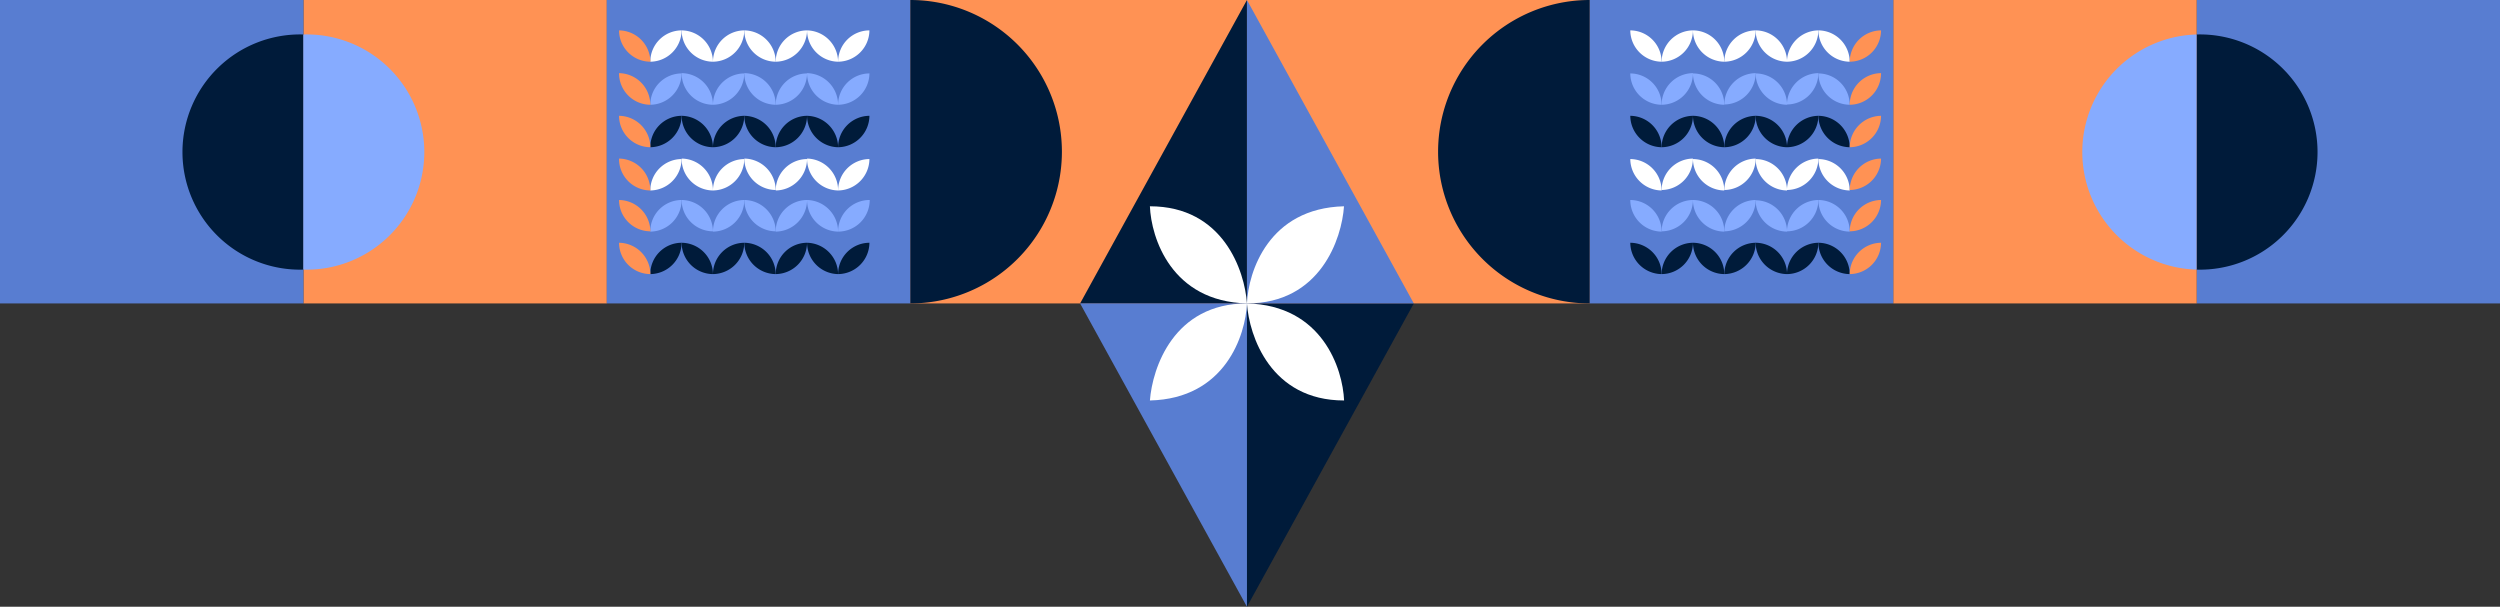 <svg xmlns="http://www.w3.org/2000/svg" viewBox="0 0 262.5 63.71"><rect x="0" y="0" width="262.5" height="63.71" fill="#333333" stroke="none"/><defs><style>.cls-1{fill:#ff9254;}.cls-2{fill:#587dd1;}.cls-3{fill:#001b3a;}.cls-4{fill:#86abff;}.cls-5{fill:#fff;}</style></defs><g id="Laag_2" data-name="Laag 2"><g id="Laag_1-2" data-name="Laag 1"><rect class="cls-1" x="31.86" width="31.86" height="31.86"/><rect class="cls-1" x="95.57" width="35.68" height="31.86"/><rect class="cls-2" width="31.86" height="31.86"/><path class="cls-3" d="M31.86,28.31a12.35,12.35,0,1,1,0-24.69Z"/><path class="cls-4" d="M31.85,3.62a12.35,12.35,0,1,1,0,24.69Z"/><path class="cls-3" d="M95.57,0a15.93,15.93,0,1,1,0,31.86Z"/><rect class="cls-2" x="63.71" width="31.86" height="31.86"/><path class="cls-5" d="M68.28,6.48a3.3,3.3,0,0,1,3.29-3.29A3.32,3.32,0,0,1,68.28,6.48Z"/><path class="cls-4" d="M68.28,11a3.3,3.3,0,0,1,3.29-3.29A3.32,3.32,0,0,1,68.28,11Z"/><path class="cls-3" d="M68.28,15.46a3.31,3.31,0,0,1,3.29-3.3A3.33,3.33,0,0,1,68.28,15.46Z"/><path class="cls-5" d="M68.28,20a3.31,3.31,0,0,1,3.29-3.3A3.33,3.33,0,0,1,68.28,20Z"/><path class="cls-4" d="M68.28,24.32A3.3,3.3,0,0,1,71.57,21,3.32,3.32,0,0,1,68.28,24.32Z"/><path class="cls-3" d="M68.28,28.78a3.3,3.3,0,0,1,3.29-3.29A3.32,3.32,0,0,1,68.28,28.78Z"/><path class="cls-5" d="M74.86,6.48a3.31,3.31,0,0,1,3.29-3.29A3.32,3.32,0,0,1,74.86,6.48Z"/><path class="cls-4" d="M74.86,11a3.31,3.31,0,0,1,3.29-3.29A3.32,3.32,0,0,1,74.86,11Z"/><path class="cls-3" d="M74.86,15.46a3.32,3.32,0,0,1,3.29-3.3A3.33,3.33,0,0,1,74.86,15.46Z"/><path class="cls-5" d="M74.86,20a3.32,3.32,0,0,1,3.29-3.3A3.33,3.33,0,0,1,74.86,20Z"/><path class="cls-4" d="M74.86,24.32A3.31,3.31,0,0,1,78.15,21,3.32,3.32,0,0,1,74.86,24.32Z"/><path class="cls-3" d="M74.86,28.78a3.31,3.31,0,0,1,3.29-3.29A3.32,3.32,0,0,1,74.86,28.78Z"/><path class="cls-5" d="M81.45,6.48a3.3,3.3,0,0,1,3.29-3.29A3.33,3.33,0,0,1,81.45,6.48Z"/><path class="cls-5" d="M88,6.48a3.3,3.3,0,0,1,3.29-3.29A3.32,3.32,0,0,1,88,6.48Z"/><path class="cls-4" d="M81.45,11a3.3,3.3,0,0,1,3.29-3.29A3.33,3.33,0,0,1,81.45,11Z"/><path class="cls-4" d="M88,11a3.3,3.3,0,0,1,3.29-3.29A3.32,3.32,0,0,1,88,11Z"/><path class="cls-3" d="M81.45,15.46a3.31,3.31,0,0,1,3.29-3.3A3.33,3.33,0,0,1,81.45,15.46Z"/><path class="cls-3" d="M88,15.46a3.31,3.31,0,0,1,3.29-3.3A3.33,3.33,0,0,1,88,15.46Z"/><path class="cls-5" d="M81.45,20a3.31,3.31,0,0,1,3.29-3.3A3.33,3.33,0,0,1,81.45,20Z"/><path class="cls-4" d="M81.45,24.32A3.3,3.3,0,0,1,84.74,21,3.33,3.33,0,0,1,81.45,24.32Z"/><path class="cls-3" d="M81.45,28.78a3.3,3.3,0,0,1,3.29-3.29A3.33,3.33,0,0,1,81.45,28.78Z"/><path class="cls-5" d="M88,20a3.31,3.31,0,0,1,3.29-3.3A3.33,3.33,0,0,1,88,20Z"/><path class="cls-4" d="M88,24.32A3.3,3.3,0,0,1,91.32,21,3.32,3.32,0,0,1,88,24.32Z"/><path class="cls-3" d="M88,28.78a3.3,3.3,0,0,1,3.29-3.29A3.32,3.32,0,0,1,88,28.78Z"/><path class="cls-1" d="M65,3.19a3.3,3.3,0,0,0,3.29,3.29A3.33,3.33,0,0,0,65,3.19Z"/><path class="cls-1" d="M65,7.68A3.3,3.3,0,0,0,68.28,11,3.33,3.33,0,0,0,65,7.68Z"/><path class="cls-1" d="M65,12.16a3.31,3.31,0,0,0,3.29,3.3A3.33,3.33,0,0,0,65,12.16Z"/><path class="cls-1" d="M65,16.65A3.31,3.31,0,0,0,68.28,20,3.33,3.33,0,0,0,65,16.65Z"/><path class="cls-1" d="M65,21a3.3,3.3,0,0,0,3.29,3.29A3.33,3.33,0,0,0,65,21Z"/><path class="cls-1" d="M65,25.49a3.3,3.3,0,0,0,3.29,3.29A3.33,3.33,0,0,0,65,25.49Z"/><path class="cls-5" d="M71.57,3.19a3.31,3.31,0,0,0,3.29,3.29A3.32,3.32,0,0,0,71.57,3.19Z"/><path class="cls-4" d="M71.57,7.68A3.31,3.31,0,0,0,74.86,11,3.32,3.32,0,0,0,71.57,7.68Z"/><path class="cls-3" d="M71.57,12.16a3.32,3.32,0,0,0,3.29,3.3A3.33,3.33,0,0,0,71.57,12.16Z"/><path class="cls-5" d="M71.57,16.65A3.32,3.32,0,0,0,74.86,20,3.33,3.33,0,0,0,71.57,16.65Z"/><path class="cls-4" d="M71.57,21a3.31,3.31,0,0,0,3.29,3.29A3.32,3.32,0,0,0,71.57,21Z"/><path class="cls-3" d="M71.57,25.49a3.31,3.31,0,0,0,3.29,3.29A3.32,3.32,0,0,0,71.57,25.49Z"/><path class="cls-5" d="M78.15,3.19a3.32,3.32,0,0,0,3.3,3.29A3.33,3.33,0,0,0,78.15,3.19Z"/><path class="cls-5" d="M84.74,3.19A3.31,3.31,0,0,0,88,6.48,3.33,3.33,0,0,0,84.74,3.19Z"/><path class="cls-4" d="M78.15,7.68A3.32,3.32,0,0,0,81.45,11,3.33,3.33,0,0,0,78.15,7.68Z"/><path class="cls-4" d="M84.74,7.68A3.31,3.31,0,0,0,88,11,3.33,3.33,0,0,0,84.74,7.68Z"/><path class="cls-3" d="M78.15,12.16a3.33,3.33,0,0,0,3.3,3.3A3.34,3.34,0,0,0,78.15,12.16Z"/><path class="cls-3" d="M84.74,12.16A3.32,3.32,0,0,0,88,15.46,3.33,3.33,0,0,0,84.74,12.16Z"/><path class="cls-5" d="M78.15,16.65a3.33,3.33,0,0,0,3.3,3.3A3.34,3.34,0,0,0,78.15,16.65Z"/><path class="cls-4" d="M78.15,21a3.32,3.32,0,0,0,3.3,3.29A3.33,3.33,0,0,0,78.15,21Z"/><path class="cls-3" d="M78.15,25.49a3.32,3.32,0,0,0,3.3,3.29A3.33,3.33,0,0,0,78.15,25.49Z"/><path class="cls-5" d="M84.74,16.65A3.32,3.32,0,0,0,88,20,3.33,3.33,0,0,0,84.74,16.65Z"/><path class="cls-4" d="M84.74,21A3.31,3.31,0,0,0,88,24.32,3.33,3.33,0,0,0,84.74,21Z"/><path class="cls-3" d="M84.74,25.49A3.31,3.31,0,0,0,88,28.78,3.33,3.33,0,0,0,84.74,25.49Z"/><rect class="cls-2" x="230.64" width="31.86" height="31.86"/><rect class="cls-1" x="198.79" width="31.86" height="31.86"/><rect class="cls-1" x="131.25" width="35.68" height="31.86"/><path class="cls-3" d="M230.64,28.31a12.35,12.35,0,1,0,0-24.69Z"/><path class="cls-4" d="M230.64,3.62a12.35,12.35,0,0,0,0,24.69Z"/><path class="cls-3" d="M166.93,0a15.93,15.93,0,0,0,0,31.86Z"/><rect class="cls-2" x="166.93" width="31.86" height="31.86"/><path class="cls-5" d="M194.22,6.48a3.31,3.31,0,0,0-3.29-3.29A3.32,3.32,0,0,0,194.22,6.48Z"/><path class="cls-4" d="M194.22,11a3.31,3.31,0,0,0-3.29-3.29A3.32,3.32,0,0,0,194.22,11Z"/><path class="cls-3" d="M194.22,15.46a3.32,3.32,0,0,0-3.29-3.3A3.33,3.33,0,0,0,194.22,15.46Z"/><path class="cls-5" d="M194.22,20a3.32,3.32,0,0,0-3.29-3.3A3.33,3.33,0,0,0,194.22,20Z"/><path class="cls-4" d="M194.22,24.32A3.31,3.31,0,0,0,190.93,21,3.32,3.32,0,0,0,194.22,24.32Z"/><path class="cls-3" d="M194.22,28.78a3.31,3.31,0,0,0-3.29-3.29A3.32,3.32,0,0,0,194.22,28.78Z"/><path class="cls-5" d="M187.64,6.48a3.31,3.31,0,0,0-3.3-3.29A3.33,3.33,0,0,0,187.64,6.48Z"/><path class="cls-4" d="M187.64,11a3.31,3.31,0,0,0-3.3-3.29A3.33,3.33,0,0,0,187.64,11Z"/><path class="cls-3" d="M187.64,15.46a3.32,3.32,0,0,0-3.3-3.3A3.34,3.34,0,0,0,187.64,15.46Z"/><path class="cls-5" d="M187.64,20a3.32,3.32,0,0,0-3.3-3.3A3.34,3.34,0,0,0,187.64,20Z"/><path class="cls-4" d="M187.64,24.32a3.31,3.31,0,0,0-3.3-3.29A3.33,3.33,0,0,0,187.64,24.32Z"/><path class="cls-3" d="M187.64,28.78a3.31,3.31,0,0,0-3.3-3.29A3.33,3.33,0,0,0,187.64,28.78Z"/><path class="cls-5" d="M181.05,6.48a3.3,3.3,0,0,0-3.29-3.29A3.32,3.32,0,0,0,181.05,6.48Z"/><path class="cls-5" d="M174.47,6.48a3.31,3.31,0,0,0-3.29-3.29A3.32,3.32,0,0,0,174.47,6.48Z"/><path class="cls-4" d="M181.05,11a3.3,3.3,0,0,0-3.29-3.29A3.32,3.32,0,0,0,181.05,11Z"/><path class="cls-4" d="M174.47,11a3.31,3.31,0,0,0-3.29-3.29A3.32,3.32,0,0,0,174.47,11Z"/><path class="cls-3" d="M181.05,15.46a3.31,3.31,0,0,0-3.29-3.3A3.33,3.33,0,0,0,181.05,15.46Z"/><path class="cls-3" d="M174.47,15.46a3.32,3.32,0,0,0-3.29-3.3A3.33,3.33,0,0,0,174.47,15.46Z"/><path class="cls-5" d="M181.05,20a3.31,3.31,0,0,0-3.29-3.3A3.33,3.33,0,0,0,181.05,20Z"/><path class="cls-4" d="M181.05,24.32A3.3,3.3,0,0,0,177.76,21,3.32,3.32,0,0,0,181.05,24.32Z"/><path class="cls-3" d="M181.05,28.78a3.3,3.3,0,0,0-3.29-3.29A3.32,3.32,0,0,0,181.05,28.78Z"/><path class="cls-5" d="M174.47,20a3.32,3.32,0,0,0-3.29-3.3A3.33,3.33,0,0,0,174.47,20Z"/><path class="cls-4" d="M174.47,24.32A3.31,3.31,0,0,0,171.18,21,3.32,3.32,0,0,0,174.47,24.32Z"/><path class="cls-3" d="M174.47,28.78a3.31,3.31,0,0,0-3.29-3.29A3.32,3.32,0,0,0,174.47,28.78Z"/><path class="cls-1" d="M197.51,3.19a3.31,3.31,0,0,1-3.29,3.29A3.32,3.32,0,0,1,197.51,3.19Z"/><path class="cls-1" d="M197.51,7.68A3.31,3.31,0,0,1,194.22,11,3.32,3.32,0,0,1,197.51,7.68Z"/><path class="cls-1" d="M197.51,12.16a3.32,3.32,0,0,1-3.29,3.3A3.33,3.33,0,0,1,197.51,12.16Z"/><path class="cls-1" d="M197.51,16.65a3.32,3.32,0,0,1-3.29,3.3A3.33,3.33,0,0,1,197.51,16.65Z"/><path class="cls-1" d="M197.51,21a3.31,3.31,0,0,1-3.29,3.29A3.32,3.32,0,0,1,197.51,21Z"/><path class="cls-1" d="M197.51,25.49a3.31,3.31,0,0,1-3.29,3.29A3.32,3.32,0,0,1,197.51,25.49Z"/><path class="cls-5" d="M190.93,3.19a3.32,3.32,0,0,1-3.3,3.29A3.34,3.34,0,0,1,190.93,3.19Z"/><path class="cls-4" d="M190.93,7.68a3.32,3.32,0,0,1-3.3,3.29A3.34,3.34,0,0,1,190.93,7.68Z"/><path class="cls-3" d="M190.93,12.16a3.33,3.33,0,0,1-3.3,3.3A3.34,3.34,0,0,1,190.93,12.16Z"/><path class="cls-5" d="M190.93,16.65a3.33,3.33,0,0,1-3.3,3.3A3.34,3.34,0,0,1,190.93,16.65Z"/><path class="cls-4" d="M190.93,21a3.32,3.32,0,0,1-3.3,3.29A3.34,3.34,0,0,1,190.93,21Z"/><path class="cls-3" d="M190.93,25.49a3.32,3.32,0,0,1-3.3,3.29A3.34,3.34,0,0,1,190.93,25.49Z"/><path class="cls-5" d="M184.35,3.19a3.33,3.33,0,0,1-3.3,3.29A3.33,3.33,0,0,1,184.35,3.19Z"/><path class="cls-5" d="M177.76,3.19a3.31,3.31,0,0,1-3.29,3.29A3.32,3.32,0,0,1,177.76,3.19Z"/><path class="cls-4" d="M184.35,7.68a3.33,3.33,0,0,1-3.3,3.29A3.33,3.33,0,0,1,184.35,7.68Z"/><path class="cls-4" d="M177.76,7.68A3.31,3.31,0,0,1,174.47,11,3.32,3.32,0,0,1,177.76,7.68Z"/><path class="cls-3" d="M184.35,12.16a3.33,3.33,0,0,1-3.3,3.3A3.34,3.34,0,0,1,184.35,12.16Z"/><path class="cls-3" d="M177.76,12.16a3.32,3.32,0,0,1-3.29,3.3A3.33,3.33,0,0,1,177.76,12.16Z"/><path class="cls-5" d="M184.35,16.65a3.33,3.33,0,0,1-3.3,3.3A3.34,3.34,0,0,1,184.35,16.65Z"/><path class="cls-4" d="M184.35,21a3.33,3.33,0,0,1-3.3,3.29A3.33,3.33,0,0,1,184.35,21Z"/><path class="cls-3" d="M184.35,25.49a3.33,3.33,0,0,1-3.3,3.29A3.33,3.33,0,0,1,184.35,25.49Z"/><path class="cls-5" d="M177.76,16.65a3.32,3.32,0,0,1-3.29,3.3A3.33,3.33,0,0,1,177.76,16.65Z"/><path class="cls-4" d="M177.76,21a3.31,3.31,0,0,1-3.29,3.29A3.32,3.32,0,0,1,177.76,21Z"/><path class="cls-3" d="M177.76,25.49a3.31,3.31,0,0,1-3.29,3.29A3.32,3.32,0,0,1,177.76,25.49Z"/><path class="cls-3" d="M130.93,31.86V0L113.41,31.86Z"/><path class="cls-3" d="M130.93,31.86V63.71l17.52-31.85Z"/><path class="cls-2" d="M130.93,31.86H113.41l17.52,31.85Z"/><path class="cls-2" d="M130.93,31.86h17.52L130.93,0Z"/><path class="cls-5" d="M130.93,31.86c.14-3.31,2.26-10,10.19-10.2C140.89,25.06,138.64,31.86,130.93,31.86Z"/><path class="cls-5" d="M120.74,21.66c.13,3.31,2.25,10,10.19,10.2C130.7,28.46,128.45,21.66,120.74,21.66Z"/><path class="cls-5" d="M130.93,31.86c-.14,3.3-2.26,10-10.19,10.19C121,38.65,123.22,31.86,130.93,31.86Z"/><path class="cls-5" d="M141.13,42.05c-.14-3.3-2.26-10-10.2-10.19C131.16,35.26,133.41,42.05,141.13,42.05Z"/></g></g></svg>